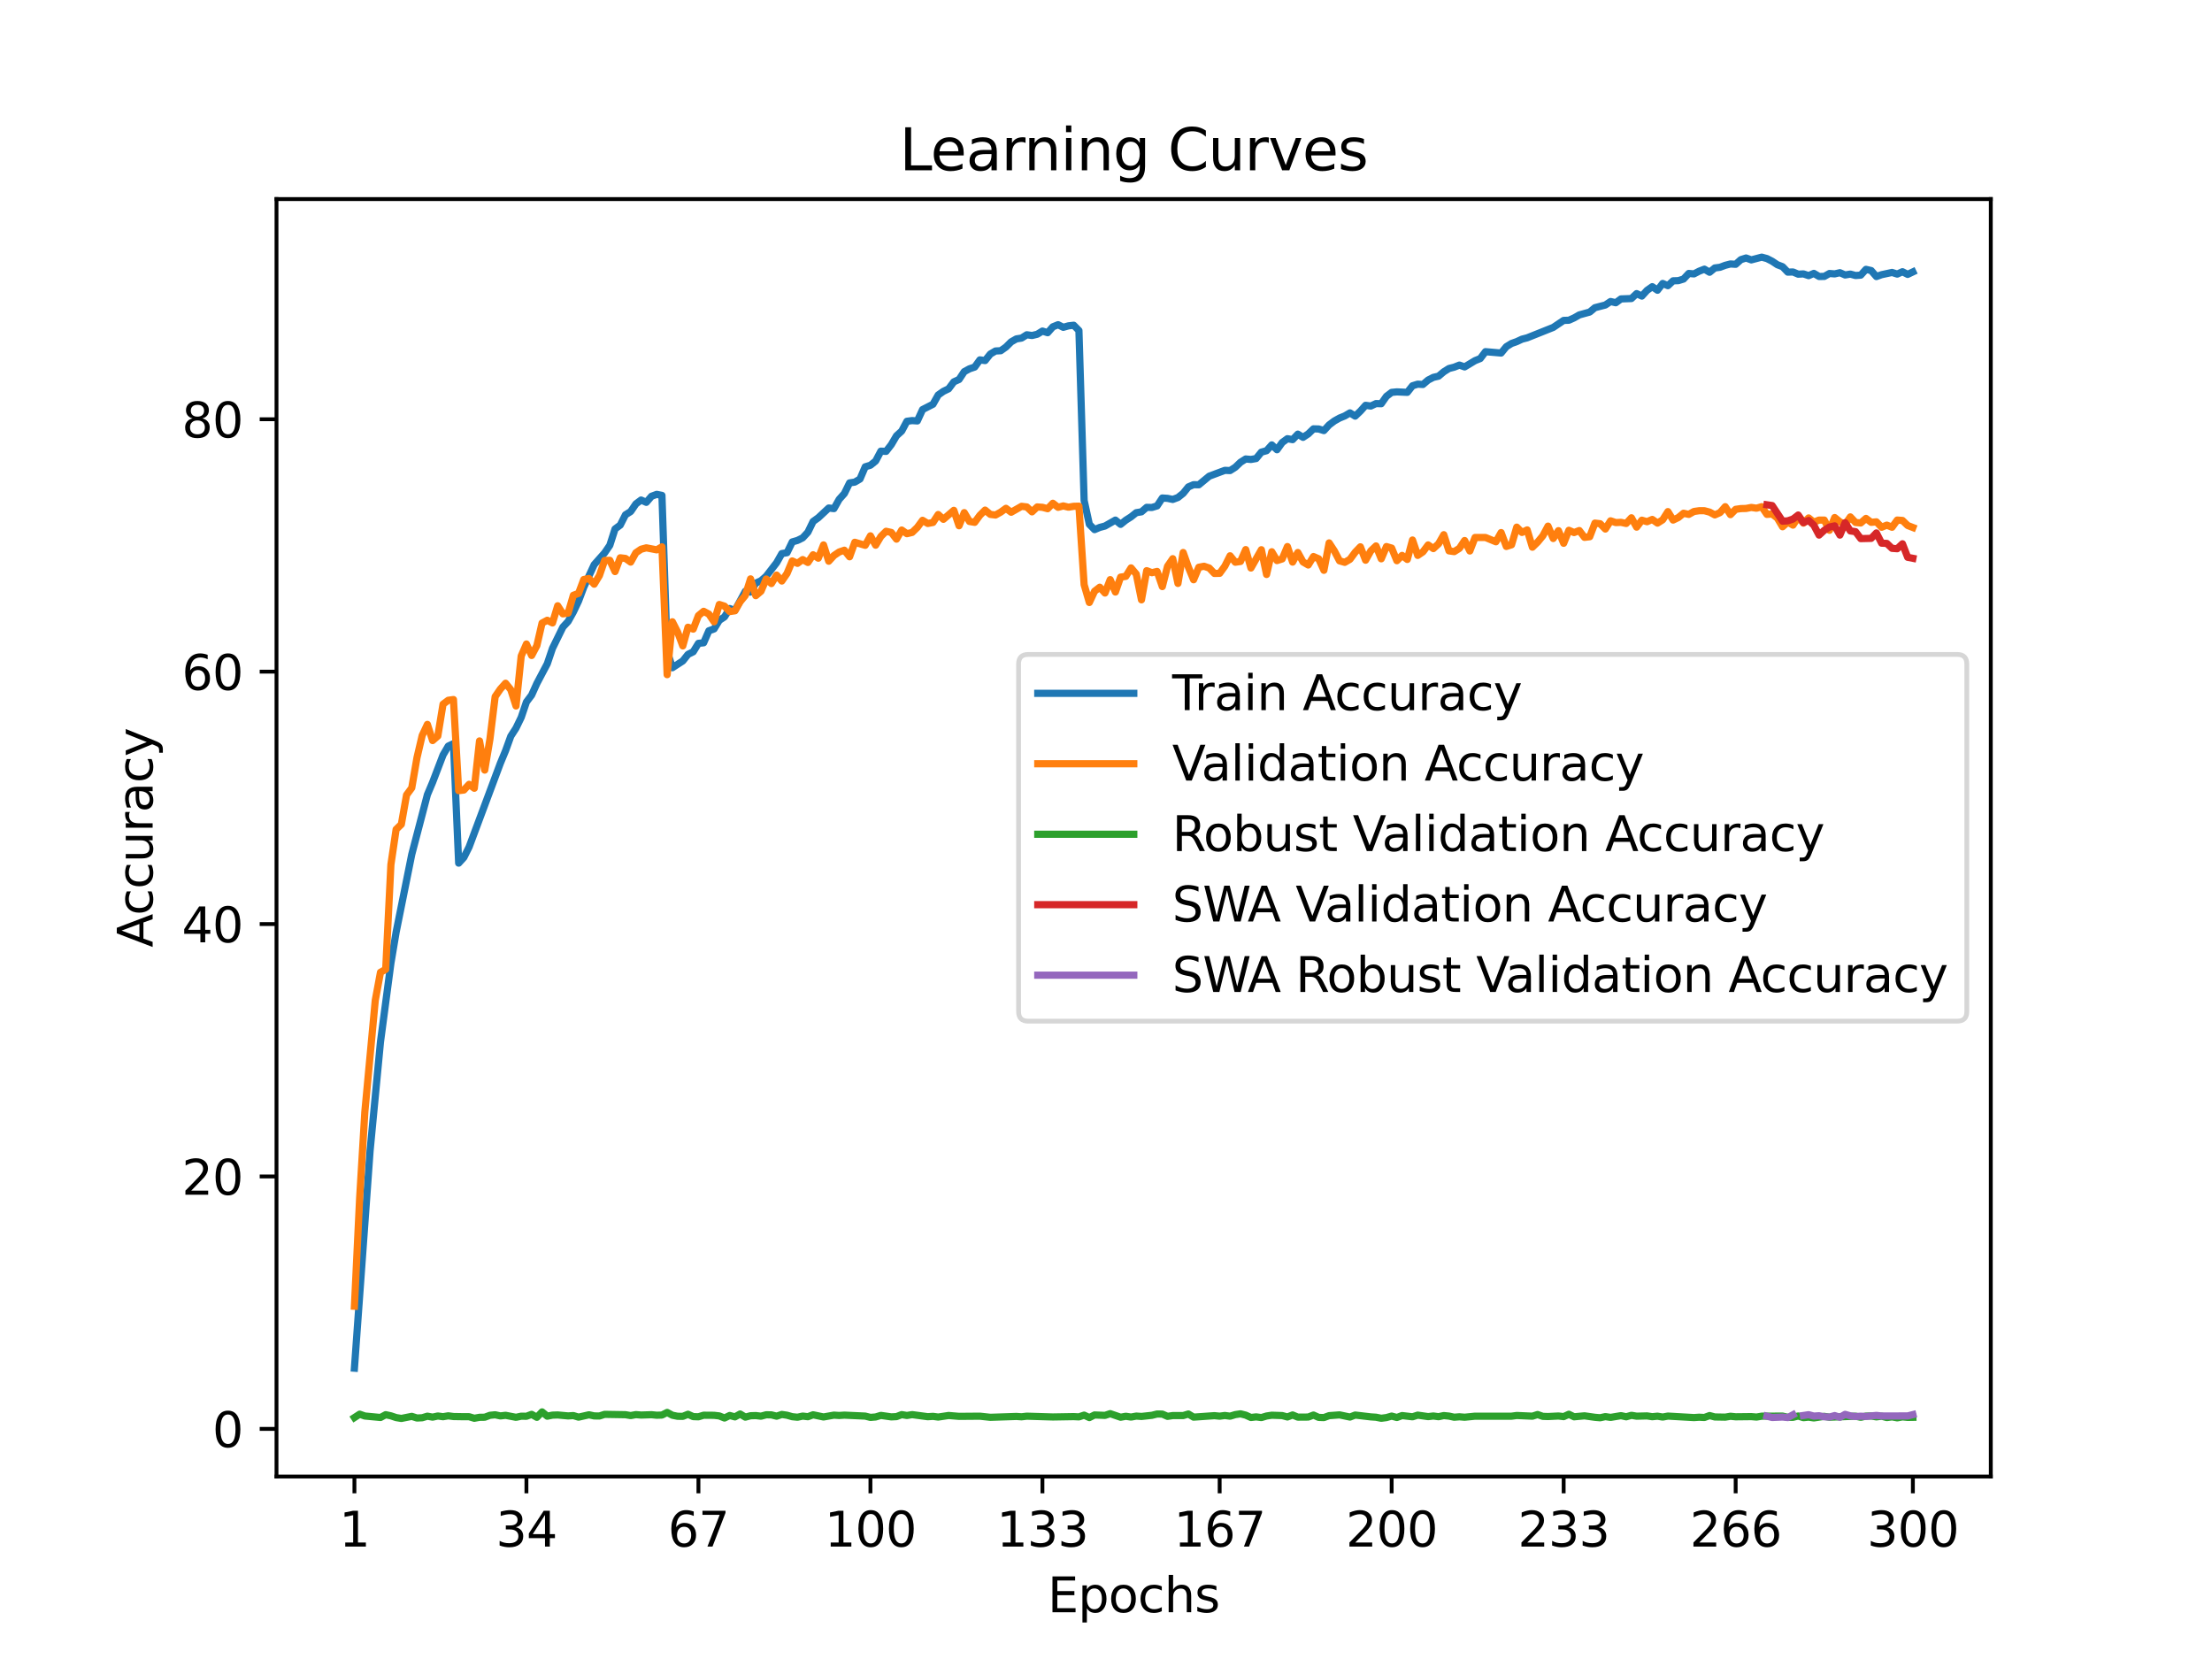 <?xml version="1.0" encoding="utf-8" standalone="no"?>
<!DOCTYPE svg PUBLIC "-//W3C//DTD SVG 1.1//EN"
  "http://www.w3.org/Graphics/SVG/1.1/DTD/svg11.dtd">
<svg xmlns:xlink="http://www.w3.org/1999/xlink" width="460.8pt" height="345.6pt" viewBox="0 0 460.8 345.6" xmlns="http://www.w3.org/2000/svg" version="1.1">
 <defs>
  <style type="text/css">*{stroke-linejoin: round; stroke-linecap: butt}</style>
 </defs>
 <g id="figure_1">
  <g id="patch_1">
   <path d="M 0 345.6 
L 460.8 345.6 
L 460.8 0 
L 0 0 
z
" style="fill: #ffffff"/>
  </g>
  <g id="axes_1">
   <g id="patch_2">
    <path d="M 57.6 307.584 
L 414.72 307.584 
L 414.72 41.472 
L 57.6 41.472 
z
" style="fill: #ffffff"/>
   </g>
   <g id="matplotlib.axis_1">
    <g id="xtick_1">
     <g id="line2d_1">
      <defs>
       <path id="mb87ea1aeec" d="M 0 0 
L 0 3.5 
" style="stroke: #000000; stroke-width: 0.8"/>
      </defs>
      <g>
       <use xlink:href="#mb87ea1aeec" x="73.833" y="307.584" style="stroke: #000000; stroke-width: 0.8"/>
      </g>
     </g>
     <g id="text_1">
      <!-- 1 -->
      <g transform="translate(70.651 322.182) scale(0.1 -0.1)">
       <defs>
        <path id="DejaVuSans-31" d="M 794 531 
L 1825 531 
L 1825 4091 
L 703 3866 
L 703 4441 
L 1819 4666 
L 2450 4666 
L 2450 531 
L 3481 531 
L 3481 0 
L 794 0 
L 794 531 
z
" transform="scale(0.016)"/>
       </defs>
       <use xlink:href="#DejaVuSans-31"/>
      </g>
     </g>
    </g>
    <g id="xtick_2">
     <g id="line2d_2">
      <g>
       <use xlink:href="#mb87ea1aeec" x="109.664" y="307.584" style="stroke: #000000; stroke-width: 0.8"/>
      </g>
     </g>
     <g id="text_2">
      <!-- 34 -->
      <g transform="translate(103.302 322.182) scale(0.1 -0.1)">
       <defs>
        <path id="DejaVuSans-33" d="M 2597 2516 
Q 3050 2419 3304 2112 
Q 3559 1806 3559 1356 
Q 3559 666 3084 287 
Q 2609 -91 1734 -91 
Q 1441 -91 1130 -33 
Q 819 25 488 141 
L 488 750 
Q 750 597 1062 519 
Q 1375 441 1716 441 
Q 2309 441 2620 675 
Q 2931 909 2931 1356 
Q 2931 1769 2642 2001 
Q 2353 2234 1838 2234 
L 1294 2234 
L 1294 2753 
L 1863 2753 
Q 2328 2753 2575 2939 
Q 2822 3125 2822 3475 
Q 2822 3834 2567 4026 
Q 2313 4219 1838 4219 
Q 1578 4219 1281 4162 
Q 984 4106 628 3988 
L 628 4550 
Q 988 4650 1302 4700 
Q 1616 4750 1894 4750 
Q 2613 4750 3031 4423 
Q 3450 4097 3450 3541 
Q 3450 3153 3228 2886 
Q 3006 2619 2597 2516 
z
" transform="scale(0.016)"/>
        <path id="DejaVuSans-34" d="M 2419 4116 
L 825 1625 
L 2419 1625 
L 2419 4116 
z
M 2253 4666 
L 3047 4666 
L 3047 1625 
L 3713 1625 
L 3713 1100 
L 3047 1100 
L 3047 0 
L 2419 0 
L 2419 1100 
L 313 1100 
L 313 1709 
L 2253 4666 
z
" transform="scale(0.016)"/>
       </defs>
       <use xlink:href="#DejaVuSans-33"/>
       <use xlink:href="#DejaVuSans-34" x="63.623"/>
      </g>
     </g>
    </g>
    <g id="xtick_3">
     <g id="line2d_3">
      <g>
       <use xlink:href="#mb87ea1aeec" x="145.496" y="307.584" style="stroke: #000000; stroke-width: 0.8"/>
      </g>
     </g>
     <g id="text_3">
      <!-- 67 -->
      <g transform="translate(139.133 322.182) scale(0.1 -0.1)">
       <defs>
        <path id="DejaVuSans-36" d="M 2113 2584 
Q 1688 2584 1439 2293 
Q 1191 2003 1191 1497 
Q 1191 994 1439 701 
Q 1688 409 2113 409 
Q 2538 409 2786 701 
Q 3034 994 3034 1497 
Q 3034 2003 2786 2293 
Q 2538 2584 2113 2584 
z
M 3366 4563 
L 3366 3988 
Q 3128 4100 2886 4159 
Q 2644 4219 2406 4219 
Q 1781 4219 1451 3797 
Q 1122 3375 1075 2522 
Q 1259 2794 1537 2939 
Q 1816 3084 2150 3084 
Q 2853 3084 3261 2657 
Q 3669 2231 3669 1497 
Q 3669 778 3244 343 
Q 2819 -91 2113 -91 
Q 1303 -91 875 529 
Q 447 1150 447 2328 
Q 447 3434 972 4092 
Q 1497 4750 2381 4750 
Q 2619 4750 2861 4703 
Q 3103 4656 3366 4563 
z
" transform="scale(0.016)"/>
        <path id="DejaVuSans-37" d="M 525 4666 
L 3525 4666 
L 3525 4397 
L 1831 0 
L 1172 0 
L 2766 4134 
L 525 4134 
L 525 4666 
z
" transform="scale(0.016)"/>
       </defs>
       <use xlink:href="#DejaVuSans-36"/>
       <use xlink:href="#DejaVuSans-37" x="63.623"/>
      </g>
     </g>
    </g>
    <g id="xtick_4">
     <g id="line2d_4">
      <g>
       <use xlink:href="#mb87ea1aeec" x="181.327" y="307.584" style="stroke: #000000; stroke-width: 0.8"/>
      </g>
     </g>
     <g id="text_4">
      <!-- 100 -->
      <g transform="translate(171.783 322.182) scale(0.1 -0.1)">
       <defs>
        <path id="DejaVuSans-30" d="M 2034 4250 
Q 1547 4250 1301 3770 
Q 1056 3291 1056 2328 
Q 1056 1369 1301 889 
Q 1547 409 2034 409 
Q 2525 409 2770 889 
Q 3016 1369 3016 2328 
Q 3016 3291 2770 3770 
Q 2525 4250 2034 4250 
z
M 2034 4750 
Q 2819 4750 3233 4129 
Q 3647 3509 3647 2328 
Q 3647 1150 3233 529 
Q 2819 -91 2034 -91 
Q 1250 -91 836 529 
Q 422 1150 422 2328 
Q 422 3509 836 4129 
Q 1250 4750 2034 4750 
z
" transform="scale(0.016)"/>
       </defs>
       <use xlink:href="#DejaVuSans-31"/>
       <use xlink:href="#DejaVuSans-30" x="63.623"/>
       <use xlink:href="#DejaVuSans-30" x="127.246"/>
      </g>
     </g>
    </g>
    <g id="xtick_5">
     <g id="line2d_5">
      <g>
       <use xlink:href="#mb87ea1aeec" x="217.158" y="307.584" style="stroke: #000000; stroke-width: 0.8"/>
      </g>
     </g>
     <g id="text_5">
      <!-- 133 -->
      <g transform="translate(207.615 322.182) scale(0.1 -0.1)">
       <use xlink:href="#DejaVuSans-31"/>
       <use xlink:href="#DejaVuSans-33" x="63.623"/>
       <use xlink:href="#DejaVuSans-33" x="127.246"/>
      </g>
     </g>
    </g>
    <g id="xtick_6">
     <g id="line2d_6">
      <g>
       <use xlink:href="#mb87ea1aeec" x="254.076" y="307.584" style="stroke: #000000; stroke-width: 0.8"/>
      </g>
     </g>
     <g id="text_6">
      <!-- 167 -->
      <g transform="translate(244.532 322.182) scale(0.1 -0.1)">
       <use xlink:href="#DejaVuSans-31"/>
       <use xlink:href="#DejaVuSans-36" x="63.623"/>
       <use xlink:href="#DejaVuSans-37" x="127.246"/>
      </g>
     </g>
    </g>
    <g id="xtick_7">
     <g id="line2d_7">
      <g>
       <use xlink:href="#mb87ea1aeec" x="289.907" y="307.584" style="stroke: #000000; stroke-width: 0.8"/>
      </g>
     </g>
     <g id="text_7">
      <!-- 200 -->
      <g transform="translate(280.363 322.182) scale(0.1 -0.1)">
       <defs>
        <path id="DejaVuSans-32" d="M 1228 531 
L 3431 531 
L 3431 0 
L 469 0 
L 469 531 
Q 828 903 1448 1529 
Q 2069 2156 2228 2338 
Q 2531 2678 2651 2914 
Q 2772 3150 2772 3378 
Q 2772 3750 2511 3984 
Q 2250 4219 1831 4219 
Q 1534 4219 1204 4116 
Q 875 4013 500 3803 
L 500 4441 
Q 881 4594 1212 4672 
Q 1544 4750 1819 4750 
Q 2544 4750 2975 4387 
Q 3406 4025 3406 3419 
Q 3406 3131 3298 2873 
Q 3191 2616 2906 2266 
Q 2828 2175 2409 1742 
Q 1991 1309 1228 531 
z
" transform="scale(0.016)"/>
       </defs>
       <use xlink:href="#DejaVuSans-32"/>
       <use xlink:href="#DejaVuSans-30" x="63.623"/>
       <use xlink:href="#DejaVuSans-30" x="127.246"/>
      </g>
     </g>
    </g>
    <g id="xtick_8">
     <g id="line2d_8">
      <g>
       <use xlink:href="#mb87ea1aeec" x="325.739" y="307.584" style="stroke: #000000; stroke-width: 0.8"/>
      </g>
     </g>
     <g id="text_8">
      <!-- 233 -->
      <g transform="translate(316.195 322.182) scale(0.1 -0.1)">
       <use xlink:href="#DejaVuSans-32"/>
       <use xlink:href="#DejaVuSans-33" x="63.623"/>
       <use xlink:href="#DejaVuSans-33" x="127.246"/>
      </g>
     </g>
    </g>
    <g id="xtick_9">
     <g id="line2d_9">
      <g>
       <use xlink:href="#mb87ea1aeec" x="361.57" y="307.584" style="stroke: #000000; stroke-width: 0.8"/>
      </g>
     </g>
     <g id="text_9">
      <!-- 266 -->
      <g transform="translate(352.026 322.182) scale(0.1 -0.1)">
       <use xlink:href="#DejaVuSans-32"/>
       <use xlink:href="#DejaVuSans-36" x="63.623"/>
       <use xlink:href="#DejaVuSans-36" x="127.246"/>
      </g>
     </g>
    </g>
    <g id="xtick_10">
     <g id="line2d_10">
      <g>
       <use xlink:href="#mb87ea1aeec" x="398.487" y="307.584" style="stroke: #000000; stroke-width: 0.8"/>
      </g>
     </g>
     <g id="text_10">
      <!-- 300 -->
      <g transform="translate(388.944 322.182) scale(0.1 -0.1)">
       <use xlink:href="#DejaVuSans-33"/>
       <use xlink:href="#DejaVuSans-30" x="63.623"/>
       <use xlink:href="#DejaVuSans-30" x="127.246"/>
      </g>
     </g>
    </g>
    <g id="text_11">
     <!-- Epochs -->
     <g transform="translate(218.244 335.861) scale(0.1 -0.1)">
      <defs>
       <path id="DejaVuSans-45" d="M 628 4666 
L 3578 4666 
L 3578 4134 
L 1259 4134 
L 1259 2753 
L 3481 2753 
L 3481 2222 
L 1259 2222 
L 1259 531 
L 3634 531 
L 3634 0 
L 628 0 
L 628 4666 
z
" transform="scale(0.016)"/>
       <path id="DejaVuSans-70" d="M 1159 525 
L 1159 -1331 
L 581 -1331 
L 581 3500 
L 1159 3500 
L 1159 2969 
Q 1341 3281 1617 3432 
Q 1894 3584 2278 3584 
Q 2916 3584 3314 3078 
Q 3713 2572 3713 1747 
Q 3713 922 3314 415 
Q 2916 -91 2278 -91 
Q 1894 -91 1617 61 
Q 1341 213 1159 525 
z
M 3116 1747 
Q 3116 2381 2855 2742 
Q 2594 3103 2138 3103 
Q 1681 3103 1420 2742 
Q 1159 2381 1159 1747 
Q 1159 1113 1420 752 
Q 1681 391 2138 391 
Q 2594 391 2855 752 
Q 3116 1113 3116 1747 
z
" transform="scale(0.016)"/>
       <path id="DejaVuSans-6f" d="M 1959 3097 
Q 1497 3097 1228 2736 
Q 959 2375 959 1747 
Q 959 1119 1226 758 
Q 1494 397 1959 397 
Q 2419 397 2687 759 
Q 2956 1122 2956 1747 
Q 2956 2369 2687 2733 
Q 2419 3097 1959 3097 
z
M 1959 3584 
Q 2709 3584 3137 3096 
Q 3566 2609 3566 1747 
Q 3566 888 3137 398 
Q 2709 -91 1959 -91 
Q 1206 -91 779 398 
Q 353 888 353 1747 
Q 353 2609 779 3096 
Q 1206 3584 1959 3584 
z
" transform="scale(0.016)"/>
       <path id="DejaVuSans-63" d="M 3122 3366 
L 3122 2828 
Q 2878 2963 2633 3030 
Q 2388 3097 2138 3097 
Q 1578 3097 1268 2742 
Q 959 2388 959 1747 
Q 959 1106 1268 751 
Q 1578 397 2138 397 
Q 2388 397 2633 464 
Q 2878 531 3122 666 
L 3122 134 
Q 2881 22 2623 -34 
Q 2366 -91 2075 -91 
Q 1284 -91 818 406 
Q 353 903 353 1747 
Q 353 2603 823 3093 
Q 1294 3584 2113 3584 
Q 2378 3584 2631 3529 
Q 2884 3475 3122 3366 
z
" transform="scale(0.016)"/>
       <path id="DejaVuSans-68" d="M 3513 2113 
L 3513 0 
L 2938 0 
L 2938 2094 
Q 2938 2591 2744 2837 
Q 2550 3084 2163 3084 
Q 1697 3084 1428 2787 
Q 1159 2491 1159 1978 
L 1159 0 
L 581 0 
L 581 4863 
L 1159 4863 
L 1159 2956 
Q 1366 3272 1645 3428 
Q 1925 3584 2291 3584 
Q 2894 3584 3203 3211 
Q 3513 2838 3513 2113 
z
" transform="scale(0.016)"/>
       <path id="DejaVuSans-73" d="M 2834 3397 
L 2834 2853 
Q 2591 2978 2328 3040 
Q 2066 3103 1784 3103 
Q 1356 3103 1142 2972 
Q 928 2841 928 2578 
Q 928 2378 1081 2264 
Q 1234 2150 1697 2047 
L 1894 2003 
Q 2506 1872 2764 1633 
Q 3022 1394 3022 966 
Q 3022 478 2636 193 
Q 2250 -91 1575 -91 
Q 1294 -91 989 -36 
Q 684 19 347 128 
L 347 722 
Q 666 556 975 473 
Q 1284 391 1588 391 
Q 1994 391 2212 530 
Q 2431 669 2431 922 
Q 2431 1156 2273 1281 
Q 2116 1406 1581 1522 
L 1381 1569 
Q 847 1681 609 1914 
Q 372 2147 372 2553 
Q 372 3047 722 3315 
Q 1072 3584 1716 3584 
Q 2034 3584 2315 3537 
Q 2597 3491 2834 3397 
z
" transform="scale(0.016)"/>
      </defs>
      <use xlink:href="#DejaVuSans-45"/>
      <use xlink:href="#DejaVuSans-70" x="63.184"/>
      <use xlink:href="#DejaVuSans-6f" x="126.66"/>
      <use xlink:href="#DejaVuSans-63" x="187.842"/>
      <use xlink:href="#DejaVuSans-68" x="242.822"/>
      <use xlink:href="#DejaVuSans-73" x="306.201"/>
     </g>
    </g>
   </g>
   <g id="matplotlib.axis_2">
    <g id="ytick_1">
     <g id="line2d_11">
      <defs>
       <path id="mbb6af8d12a" d="M 0 0 
L -3.5 0 
" style="stroke: #000000; stroke-width: 0.8"/>
      </defs>
      <g>
       <use xlink:href="#mbb6af8d12a" x="57.6" y="297.664" style="stroke: #000000; stroke-width: 0.8"/>
      </g>
     </g>
     <g id="text_12">
      <!-- 0 -->
      <g transform="translate(44.237 301.463) scale(0.1 -0.1)">
       <use xlink:href="#DejaVuSans-30"/>
      </g>
     </g>
    </g>
    <g id="ytick_2">
     <g id="line2d_12">
      <g>
       <use xlink:href="#mbb6af8d12a" x="57.6" y="245.081" style="stroke: #000000; stroke-width: 0.8"/>
      </g>
     </g>
     <g id="text_13">
      <!-- 20 -->
      <g transform="translate(37.875 248.88) scale(0.1 -0.1)">
       <use xlink:href="#DejaVuSans-32"/>
       <use xlink:href="#DejaVuSans-30" x="63.623"/>
      </g>
     </g>
    </g>
    <g id="ytick_3">
     <g id="line2d_13">
      <g>
       <use xlink:href="#mbb6af8d12a" x="57.6" y="192.498" style="stroke: #000000; stroke-width: 0.8"/>
      </g>
     </g>
     <g id="text_14">
      <!-- 40 -->
      <g transform="translate(37.875 196.297) scale(0.1 -0.1)">
       <use xlink:href="#DejaVuSans-34"/>
       <use xlink:href="#DejaVuSans-30" x="63.623"/>
      </g>
     </g>
    </g>
    <g id="ytick_4">
     <g id="line2d_14">
      <g>
       <use xlink:href="#mbb6af8d12a" x="57.6" y="139.915" style="stroke: #000000; stroke-width: 0.8"/>
      </g>
     </g>
     <g id="text_15">
      <!-- 60 -->
      <g transform="translate(37.875 143.715) scale(0.1 -0.1)">
       <use xlink:href="#DejaVuSans-36"/>
       <use xlink:href="#DejaVuSans-30" x="63.623"/>
      </g>
     </g>
    </g>
    <g id="ytick_5">
     <g id="line2d_15">
      <g>
       <use xlink:href="#mbb6af8d12a" x="57.6" y="87.333" style="stroke: #000000; stroke-width: 0.8"/>
      </g>
     </g>
     <g id="text_16">
      <!-- 80 -->
      <g transform="translate(37.875 91.132) scale(0.1 -0.1)">
       <defs>
        <path id="DejaVuSans-38" d="M 2034 2216 
Q 1584 2216 1326 1975 
Q 1069 1734 1069 1313 
Q 1069 891 1326 650 
Q 1584 409 2034 409 
Q 2484 409 2743 651 
Q 3003 894 3003 1313 
Q 3003 1734 2745 1975 
Q 2488 2216 2034 2216 
z
M 1403 2484 
Q 997 2584 770 2862 
Q 544 3141 544 3541 
Q 544 4100 942 4425 
Q 1341 4750 2034 4750 
Q 2731 4750 3128 4425 
Q 3525 4100 3525 3541 
Q 3525 3141 3298 2862 
Q 3072 2584 2669 2484 
Q 3125 2378 3379 2068 
Q 3634 1759 3634 1313 
Q 3634 634 3220 271 
Q 2806 -91 2034 -91 
Q 1263 -91 848 271 
Q 434 634 434 1313 
Q 434 1759 690 2068 
Q 947 2378 1403 2484 
z
M 1172 3481 
Q 1172 3119 1398 2916 
Q 1625 2713 2034 2713 
Q 2441 2713 2670 2916 
Q 2900 3119 2900 3481 
Q 2900 3844 2670 4047 
Q 2441 4250 2034 4250 
Q 1625 4250 1398 4047 
Q 1172 3844 1172 3481 
z
" transform="scale(0.016)"/>
       </defs>
       <use xlink:href="#DejaVuSans-38"/>
       <use xlink:href="#DejaVuSans-30" x="63.623"/>
      </g>
     </g>
    </g>
    <g id="text_17">
     <!-- Accuracy -->
     <g transform="translate(31.795 197.356) rotate(-90) scale(0.1 -0.1)">
      <defs>
       <path id="DejaVuSans-41" d="M 2188 4044 
L 1331 1722 
L 3047 1722 
L 2188 4044 
z
M 1831 4666 
L 2547 4666 
L 4325 0 
L 3669 0 
L 3244 1197 
L 1141 1197 
L 716 0 
L 50 0 
L 1831 4666 
z
" transform="scale(0.016)"/>
       <path id="DejaVuSans-75" d="M 544 1381 
L 544 3500 
L 1119 3500 
L 1119 1403 
Q 1119 906 1312 657 
Q 1506 409 1894 409 
Q 2359 409 2629 706 
Q 2900 1003 2900 1516 
L 2900 3500 
L 3475 3500 
L 3475 0 
L 2900 0 
L 2900 538 
Q 2691 219 2414 64 
Q 2138 -91 1772 -91 
Q 1169 -91 856 284 
Q 544 659 544 1381 
z
M 1991 3584 
L 1991 3584 
z
" transform="scale(0.016)"/>
       <path id="DejaVuSans-72" d="M 2631 2963 
Q 2534 3019 2420 3045 
Q 2306 3072 2169 3072 
Q 1681 3072 1420 2755 
Q 1159 2438 1159 1844 
L 1159 0 
L 581 0 
L 581 3500 
L 1159 3500 
L 1159 2956 
Q 1341 3275 1631 3429 
Q 1922 3584 2338 3584 
Q 2397 3584 2469 3576 
Q 2541 3569 2628 3553 
L 2631 2963 
z
" transform="scale(0.016)"/>
       <path id="DejaVuSans-61" d="M 2194 1759 
Q 1497 1759 1228 1600 
Q 959 1441 959 1056 
Q 959 750 1161 570 
Q 1363 391 1709 391 
Q 2188 391 2477 730 
Q 2766 1069 2766 1631 
L 2766 1759 
L 2194 1759 
z
M 3341 1997 
L 3341 0 
L 2766 0 
L 2766 531 
Q 2569 213 2275 61 
Q 1981 -91 1556 -91 
Q 1019 -91 701 211 
Q 384 513 384 1019 
Q 384 1609 779 1909 
Q 1175 2209 1959 2209 
L 2766 2209 
L 2766 2266 
Q 2766 2663 2505 2880 
Q 2244 3097 1772 3097 
Q 1472 3097 1187 3025 
Q 903 2953 641 2809 
L 641 3341 
Q 956 3463 1253 3523 
Q 1550 3584 1831 3584 
Q 2591 3584 2966 3190 
Q 3341 2797 3341 1997 
z
" transform="scale(0.016)"/>
       <path id="DejaVuSans-79" d="M 2059 -325 
Q 1816 -950 1584 -1140 
Q 1353 -1331 966 -1331 
L 506 -1331 
L 506 -850 
L 844 -850 
Q 1081 -850 1212 -737 
Q 1344 -625 1503 -206 
L 1606 56 
L 191 3500 
L 800 3500 
L 1894 763 
L 2988 3500 
L 3597 3500 
L 2059 -325 
z
" transform="scale(0.016)"/>
      </defs>
      <use xlink:href="#DejaVuSans-41"/>
      <use xlink:href="#DejaVuSans-63" x="66.658"/>
      <use xlink:href="#DejaVuSans-63" x="121.639"/>
      <use xlink:href="#DejaVuSans-75" x="176.619"/>
      <use xlink:href="#DejaVuSans-72" x="239.998"/>
      <use xlink:href="#DejaVuSans-61" x="281.111"/>
      <use xlink:href="#DejaVuSans-63" x="342.391"/>
      <use xlink:href="#DejaVuSans-79" x="397.371"/>
     </g>
    </g>
   </g>
   <g id="line2d_16">
    <path d="M 73.833 285.018 
L 77.09 239.77 
L 79.262 217.041 
L 81.433 200.642 
L 82.519 194.188 
L 85.777 177.985 
L 89.034 165.543 
L 90.12 162.966 
L 92.291 157.288 
L 93.377 155.427 
L 94.463 154.915 
L 95.549 179.806 
L 96.635 178.616 
L 97.72 176.447 
L 104.235 158.996 
L 105.321 156.38 
L 106.407 153.37 
L 107.493 151.681 
L 108.578 149.446 
L 109.664 146.239 
L 110.75 144.793 
L 111.836 142.38 
L 114.007 138.272 
L 115.093 135.058 
L 117.265 130.628 
L 118.351 129.458 
L 119.436 127.506 
L 120.522 125.219 
L 121.608 122.333 
L 123.78 117.62 
L 125.951 115.182 
L 127.037 113.591 
L 128.123 110.193 
L 129.209 109.385 
L 130.294 107.242 
L 131.38 106.565 
L 132.466 104.974 
L 133.552 104.166 
L 134.638 104.646 
L 135.723 103.384 
L 136.809 102.983 
L 137.895 103.2 
L 138.981 135.637 
L 140.067 139.1 
L 142.238 137.687 
L 143.324 136.32 
L 144.41 135.781 
L 145.496 134.02 
L 146.581 133.908 
L 147.667 131.404 
L 148.753 131.016 
L 149.839 129.228 
L 150.925 128.512 
L 152.01 126.77 
L 153.096 127.171 
L 155.268 123.174 
L 156.354 123.339 
L 157.439 121.479 
L 158.525 120.986 
L 159.611 120.039 
L 161.783 117.226 
L 162.868 115.32 
L 163.954 115.136 
L 165.04 112.895 
L 166.126 112.579 
L 167.212 112.047 
L 168.297 110.87 
L 169.383 108.635 
L 170.469 107.853 
L 172.641 105.829 
L 173.726 105.954 
L 174.812 104.028 
L 175.898 102.812 
L 176.984 100.597 
L 178.07 100.432 
L 179.155 99.788 
L 180.241 97.245 
L 181.327 96.916 
L 182.413 96.042 
L 183.499 93.984 
L 184.584 94.03 
L 185.67 92.63 
L 186.756 90.783 
L 187.842 89.798 
L 188.928 87.76 
L 190.013 87.615 
L 191.099 87.688 
L 192.185 85.321 
L 194.357 84.211 
L 195.442 82.285 
L 196.528 81.522 
L 197.614 80.996 
L 198.7 79.544 
L 199.786 79.051 
L 200.871 77.421 
L 201.957 76.829 
L 203.043 76.468 
L 204.129 74.969 
L 205.215 75.114 
L 206.3 73.753 
L 207.386 73.116 
L 208.472 73.063 
L 209.558 72.294 
L 210.644 71.216 
L 211.729 70.598 
L 212.815 70.427 
L 213.901 69.737 
L 214.987 69.895 
L 216.073 69.632 
L 217.158 68.968 
L 218.244 69.31 
L 219.33 68.081 
L 220.416 67.64 
L 221.502 68.186 
L 222.587 67.877 
L 223.673 67.752 
L 224.759 68.856 
L 225.845 104.258 
L 226.931 109.227 
L 228.016 110.331 
L 229.102 109.871 
L 230.188 109.582 
L 232.36 108.346 
L 233.445 109.233 
L 234.531 108.359 
L 235.617 107.669 
L 236.703 106.801 
L 237.789 106.624 
L 238.875 105.691 
L 239.96 105.717 
L 241.046 105.388 
L 242.132 103.745 
L 243.218 103.817 
L 244.304 104.041 
L 245.389 103.64 
L 246.475 102.772 
L 247.561 101.431 
L 248.647 100.965 
L 249.733 100.991 
L 251.904 99.197 
L 255.162 97.981 
L 256.247 98.027 
L 257.333 97.337 
L 258.419 96.298 
L 259.505 95.615 
L 260.591 95.713 
L 261.676 95.522 
L 262.762 94.188 
L 263.848 93.892 
L 264.934 92.683 
L 266.02 93.689 
L 267.105 92.183 
L 268.191 91.388 
L 269.277 91.585 
L 270.363 90.442 
L 271.449 91.106 
L 272.534 90.389 
L 273.62 89.337 
L 274.706 89.364 
L 275.792 89.699 
L 276.878 88.516 
L 277.963 87.701 
L 279.049 87.09 
L 280.135 86.649 
L 281.221 86.012 
L 282.307 86.682 
L 283.392 85.65 
L 284.478 84.434 
L 285.564 84.585 
L 286.65 84.073 
L 287.736 84.105 
L 288.821 82.561 
L 289.907 81.739 
L 290.993 81.634 
L 293.165 81.733 
L 294.25 80.365 
L 295.336 80.03 
L 296.422 80.096 
L 297.508 79.169 
L 298.594 78.611 
L 299.679 78.361 
L 300.765 77.447 
L 301.851 76.764 
L 302.937 76.488 
L 304.023 76.054 
L 305.108 76.435 
L 307.28 75.127 
L 308.366 74.693 
L 309.452 73.26 
L 312.709 73.543 
L 313.795 72.222 
L 314.881 71.551 
L 315.966 71.164 
L 317.052 70.657 
L 318.138 70.375 
L 323.567 68.206 
L 325.739 66.747 
L 326.824 66.714 
L 327.91 66.227 
L 328.996 65.603 
L 331.168 65.005 
L 332.253 64.098 
L 334.425 63.539 
L 335.511 62.809 
L 336.597 63.066 
L 337.682 62.27 
L 339.854 62.192 
L 340.94 61.166 
L 342.026 61.679 
L 343.111 60.483 
L 344.197 59.72 
L 345.283 60.463 
L 346.369 59.05 
L 347.455 59.51 
L 348.54 58.498 
L 349.626 58.465 
L 350.712 58.13 
L 351.798 56.966 
L 352.884 57.058 
L 353.969 56.493 
L 355.055 56.072 
L 356.141 56.716 
L 357.227 55.822 
L 358.313 55.678 
L 359.398 55.27 
L 360.484 54.988 
L 361.57 55.06 
L 362.656 54.087 
L 363.742 53.745 
L 364.827 54.14 
L 366.999 53.568 
L 368.085 53.864 
L 369.171 54.422 
L 370.256 55.145 
L 371.342 55.56 
L 372.428 56.69 
L 373.514 56.657 
L 374.6 57.117 
L 375.685 57.058 
L 376.771 57.42 
L 377.857 56.953 
L 378.943 57.591 
L 380.029 57.584 
L 381.114 56.973 
L 382.2 57.058 
L 383.286 56.808 
L 384.372 57.282 
L 385.458 57.098 
L 386.543 57.393 
L 387.629 57.315 
L 388.715 56.112 
L 389.801 56.361 
L 390.887 57.61 
L 391.972 57.223 
L 394.144 56.756 
L 395.23 57.098 
L 396.316 56.605 
L 397.401 57.163 
L 398.487 56.644 
L 398.487 56.644 
" clip-path="url(#pccd709cff5)" style="fill: none; stroke: #1f77b4; stroke-width: 1.5; stroke-linecap: square"/>
   </g>
   <g id="line2d_17">
    <path d="M 73.833 272.109 
L 74.919 249.656 
L 76.004 231.62 
L 78.176 208.378 
L 79.262 202.542 
L 80.348 201.937 
L 81.433 180.115 
L 82.519 172.78 
L 83.605 171.728 
L 84.691 165.602 
L 85.777 164.13 
L 86.862 157.846 
L 87.948 153.219 
L 89.034 150.905 
L 90.12 154.271 
L 91.206 153.324 
L 92.291 146.699 
L 93.377 145.884 
L 94.463 145.726 
L 95.549 164.708 
L 96.635 164.577 
L 97.72 163.394 
L 98.806 164.209 
L 99.892 154.349 
L 100.978 160.423 
L 102.064 153.955 
L 103.149 145.121 
L 104.235 143.544 
L 105.321 142.334 
L 106.407 143.675 
L 107.493 147.067 
L 108.578 136.655 
L 109.664 134.158 
L 110.75 136.55 
L 111.836 134.499 
L 112.922 129.793 
L 114.007 129.215 
L 115.093 129.767 
L 116.179 126.191 
L 117.265 127.874 
L 118.351 127.716 
L 119.436 124.009 
L 120.522 123.615 
L 121.608 120.723 
L 122.694 120.512 
L 123.78 121.696 
L 124.865 119.908 
L 125.951 116.753 
L 127.037 116.726 
L 128.123 119.066 
L 129.209 116.201 
L 130.294 116.332 
L 131.38 117.095 
L 132.466 115.149 
L 133.552 114.413 
L 134.638 114.124 
L 136.809 114.544 
L 137.895 113.913 
L 138.981 140.546 
L 140.067 129.53 
L 141.152 131.66 
L 142.238 134.552 
L 143.324 130.661 
L 144.41 131.055 
L 145.496 128.242 
L 146.581 127.348 
L 147.667 127.927 
L 148.753 129.53 
L 149.839 125.928 
L 150.925 126.27 
L 152.01 127.401 
L 153.096 127.243 
L 154.182 125.35 
L 155.268 124.035 
L 156.354 120.591 
L 157.439 124.088 
L 158.525 123.168 
L 159.611 120.618 
L 160.697 121.564 
L 161.783 119.803 
L 162.868 121.038 
L 163.954 119.461 
L 165.04 116.858 
L 166.126 117.357 
L 167.212 116.569 
L 168.297 117.173 
L 169.383 115.57 
L 170.469 116.28 
L 171.555 113.519 
L 172.641 116.911 
L 173.726 115.727 
L 174.812 114.991 
L 175.898 114.623 
L 176.984 115.99 
L 178.07 112.967 
L 180.241 113.598 
L 181.327 111.626 
L 182.413 113.572 
L 183.499 111.757 
L 184.584 110.679 
L 185.67 110.916 
L 186.756 112.31 
L 187.842 110.417 
L 188.928 111.179 
L 190.013 110.916 
L 191.099 109.864 
L 192.185 108.392 
L 193.271 109.049 
L 194.357 108.839 
L 195.442 107.183 
L 196.528 108.182 
L 198.7 106.315 
L 199.786 109.523 
L 200.871 106.788 
L 201.957 108.629 
L 203.043 108.813 
L 204.129 107.34 
L 205.215 106.263 
L 206.3 107.156 
L 207.386 107.288 
L 208.472 106.683 
L 209.558 105.894 
L 210.644 106.709 
L 212.815 105.474 
L 213.901 105.605 
L 214.987 106.631 
L 216.073 105.605 
L 217.158 105.684 
L 218.244 105.973 
L 219.33 104.843 
L 220.416 105.684 
L 221.502 105.395 
L 222.587 105.658 
L 223.673 105.474 
L 224.759 105.447 
L 225.845 121.801 
L 226.931 125.508 
L 228.016 123.168 
L 229.102 122.327 
L 230.188 123.536 
L 231.274 120.749 
L 232.36 123.326 
L 233.445 120.223 
L 234.531 120.065 
L 235.617 118.304 
L 236.703 119.592 
L 237.789 124.956 
L 238.875 118.882 
L 239.96 119.303 
L 241.046 119.04 
L 242.132 122.195 
L 243.218 117.962 
L 244.304 116.385 
L 245.389 121.538 
L 246.475 115.096 
L 247.561 118.146 
L 248.647 120.775 
L 249.733 118.173 
L 250.818 117.962 
L 251.904 118.33 
L 252.99 119.461 
L 254.076 119.435 
L 255.162 117.936 
L 256.247 115.78 
L 257.333 117.121 
L 258.419 116.963 
L 259.505 114.492 
L 260.591 118.33 
L 262.762 114.518 
L 263.848 119.671 
L 264.934 114.939 
L 266.02 116.779 
L 267.105 116.437 
L 268.191 113.861 
L 269.277 117.095 
L 270.363 115.096 
L 271.449 117.068 
L 272.534 117.699 
L 273.62 115.938 
L 274.706 116.411 
L 275.792 118.804 
L 276.878 113.098 
L 277.963 114.755 
L 279.049 116.832 
L 280.135 117.147 
L 281.221 116.516 
L 282.307 115.044 
L 283.392 113.913 
L 284.478 116.7 
L 285.564 114.755 
L 286.65 113.729 
L 287.736 116.411 
L 288.821 113.861 
L 289.907 114.176 
L 290.993 116.805 
L 292.079 115.701 
L 293.165 116.542 
L 294.25 112.494 
L 295.336 115.701 
L 296.422 114.965 
L 297.508 113.519 
L 298.594 114.281 
L 299.679 113.282 
L 300.765 111.389 
L 301.851 114.755 
L 302.937 114.912 
L 304.023 114.229 
L 305.108 112.599 
L 306.194 114.781 
L 307.28 111.968 
L 309.452 111.968 
L 311.623 112.862 
L 312.709 110.942 
L 313.795 113.834 
L 314.881 113.493 
L 315.966 109.812 
L 317.052 110.916 
L 318.138 110.39 
L 319.224 113.992 
L 320.31 112.941 
L 321.395 111.626 
L 322.481 109.602 
L 323.567 112.178 
L 324.653 110.548 
L 325.739 113.177 
L 326.824 110.469 
L 327.91 110.942 
L 328.996 110.522 
L 330.082 111.941 
L 331.168 111.81 
L 332.253 108.971 
L 333.339 109.102 
L 334.425 110.206 
L 335.511 108.497 
L 336.597 108.865 
L 337.682 108.813 
L 338.768 109.049 
L 339.854 107.866 
L 340.94 109.812 
L 342.026 108.366 
L 343.111 108.681 
L 344.197 108.208 
L 345.283 108.971 
L 346.369 108.287 
L 347.455 106.578 
L 348.54 108.34 
L 349.626 107.814 
L 350.712 106.92 
L 351.798 107.156 
L 352.884 106.552 
L 353.969 106.394 
L 355.055 106.394 
L 356.141 106.683 
L 357.227 107.262 
L 358.313 106.788 
L 359.398 105.553 
L 360.484 107.209 
L 361.57 106.105 
L 362.656 105.947 
L 363.742 105.921 
L 364.827 105.71 
L 365.913 105.868 
L 366.999 105.553 
L 368.085 107.156 
L 369.171 107.078 
L 370.256 107.919 
L 371.342 109.733 
L 372.428 108.76 
L 373.514 109.391 
L 374.6 107.735 
L 375.685 108.971 
L 376.771 107.893 
L 377.857 108.786 
L 378.943 108.34 
L 380.029 108.34 
L 381.114 110.469 
L 382.2 107.814 
L 383.286 108.708 
L 384.372 109.26 
L 385.458 107.682 
L 386.543 108.839 
L 387.629 108.944 
L 388.715 107.998 
L 389.801 108.813 
L 390.887 108.708 
L 391.972 109.838 
L 393.058 109.391 
L 394.144 109.838 
L 395.23 108.34 
L 396.316 108.418 
L 397.401 109.47 
L 398.487 109.891 
L 398.487 109.891 
" clip-path="url(#pccd709cff5)" style="fill: none; stroke: #ff7f0e; stroke-width: 1.5; stroke-linecap: square"/>
   </g>
   <g id="line2d_18">
    <path d="M 73.833 295.307 
L 74.919 294.6 
L 76.004 294.98 
L 79.262 295.289 
L 80.348 294.708 
L 81.433 294.944 
L 82.519 295.307 
L 83.605 295.488 
L 85.777 295.053 
L 86.862 295.397 
L 87.948 295.343 
L 89.034 295.017 
L 90.12 295.216 
L 91.206 294.98 
L 92.291 295.125 
L 93.377 294.944 
L 94.463 295.089 
L 96.635 295.125 
L 97.72 295.125 
L 98.806 295.452 
L 99.892 295.252 
L 100.978 295.234 
L 102.064 294.835 
L 103.149 294.726 
L 104.235 294.962 
L 105.321 294.835 
L 107.493 295.252 
L 108.578 295.017 
L 109.664 295.035 
L 110.75 294.636 
L 111.836 295.252 
L 112.922 294.128 
L 114.007 295.017 
L 115.093 294.799 
L 116.179 294.763 
L 118.351 294.962 
L 119.436 294.89 
L 120.522 295.216 
L 122.694 294.726 
L 123.78 294.962 
L 124.865 294.98 
L 125.951 294.636 
L 130.294 294.708 
L 131.38 294.89 
L 132.466 294.69 
L 133.552 294.781 
L 135.723 294.708 
L 136.809 294.817 
L 137.895 294.781 
L 138.981 294.237 
L 140.067 294.817 
L 141.152 295.035 
L 142.238 295.053 
L 143.324 294.618 
L 144.41 295.107 
L 145.496 295.143 
L 146.581 294.817 
L 148.753 294.835 
L 149.839 294.962 
L 150.925 295.397 
L 152.01 294.872 
L 153.096 295.162 
L 154.182 294.563 
L 155.268 295.216 
L 156.354 294.926 
L 157.439 294.89 
L 158.525 295.017 
L 159.611 294.726 
L 160.697 294.745 
L 161.783 295.017 
L 162.868 294.654 
L 163.954 294.817 
L 165.04 295.125 
L 166.126 295.234 
L 167.212 294.998 
L 168.297 295.125 
L 169.383 294.726 
L 171.555 295.18 
L 173.726 294.799 
L 174.812 294.872 
L 175.898 294.799 
L 180.241 294.998 
L 181.327 295.27 
L 182.413 295.18 
L 183.499 294.853 
L 185.67 295.162 
L 186.756 295.107 
L 187.842 294.69 
L 188.928 294.872 
L 190.013 294.69 
L 193.271 295.125 
L 194.357 295.053 
L 195.442 295.198 
L 197.614 294.872 
L 199.786 295.053 
L 204.129 295.017 
L 206.3 295.252 
L 211.729 295.071 
L 212.815 295.143 
L 213.901 295.017 
L 219.33 295.18 
L 223.673 295.107 
L 224.759 295.162 
L 225.845 294.799 
L 226.931 295.307 
L 228.016 294.763 
L 230.188 294.853 
L 231.274 294.491 
L 233.445 295.234 
L 234.531 295.035 
L 235.617 295.198 
L 236.703 294.998 
L 237.789 295.071 
L 239.96 294.835 
L 241.046 294.563 
L 242.132 294.581 
L 243.218 295.053 
L 244.304 294.89 
L 246.475 294.89 
L 247.561 294.563 
L 248.647 295.216 
L 252.99 294.908 
L 254.076 295.017 
L 255.162 294.872 
L 256.247 295.017 
L 257.333 294.69 
L 258.419 294.527 
L 259.505 294.799 
L 260.591 295.289 
L 261.676 295.162 
L 262.762 295.307 
L 263.848 294.98 
L 264.934 294.817 
L 267.105 294.89 
L 268.191 295.18 
L 269.277 294.763 
L 270.363 295.216 
L 272.534 295.198 
L 273.62 294.781 
L 274.706 295.27 
L 275.792 295.307 
L 276.878 294.908 
L 279.049 294.745 
L 281.221 295.198 
L 282.307 294.781 
L 285.564 295.162 
L 286.65 295.234 
L 287.736 295.452 
L 288.821 295.307 
L 289.907 294.998 
L 290.993 295.289 
L 292.079 294.89 
L 294.25 295.143 
L 295.336 294.799 
L 297.508 295.107 
L 298.594 294.98 
L 299.679 295.125 
L 300.765 294.89 
L 301.851 294.998 
L 302.937 295.234 
L 304.023 295.143 
L 305.108 295.234 
L 307.28 295.017 
L 314.881 295.017 
L 315.966 294.872 
L 319.224 295.017 
L 320.31 294.672 
L 321.395 295.053 
L 322.481 295.089 
L 324.653 294.98 
L 325.739 295.107 
L 326.824 294.618 
L 327.91 295.143 
L 330.082 294.944 
L 332.253 295.252 
L 333.339 295.343 
L 334.425 295.107 
L 335.511 295.27 
L 337.682 294.908 
L 338.768 295.143 
L 339.854 294.835 
L 340.94 295.017 
L 343.111 294.962 
L 344.197 295.125 
L 345.283 295.017 
L 346.369 295.198 
L 347.455 294.998 
L 352.884 295.307 
L 353.969 295.234 
L 355.055 295.289 
L 356.141 294.89 
L 357.227 295.18 
L 359.398 295.216 
L 360.484 295.035 
L 361.57 295.143 
L 364.827 295.107 
L 365.913 295.198 
L 366.999 295.017 
L 371.342 294.998 
L 372.428 295.252 
L 373.514 295.252 
L 374.6 294.98 
L 375.685 295.325 
L 376.771 295.216 
L 377.857 295.379 
L 380.029 295.053 
L 381.114 295.234 
L 386.543 295.017 
L 387.629 295.252 
L 388.715 294.998 
L 389.801 294.98 
L 390.887 295.162 
L 391.972 295.017 
L 393.058 295.307 
L 394.144 295.162 
L 395.23 295.361 
L 396.316 295.162 
L 397.401 295.27 
L 398.487 295.252 
L 398.487 295.252 
" clip-path="url(#pccd709cff5)" style="fill: none; stroke: #2ca02c; stroke-width: 1.5; stroke-linecap: square"/>
   </g>
   <g id="line2d_19">
    <path d="M 368.085 105.158 
L 369.171 105.316 
L 371.342 108.576 
L 372.428 108.497 
L 373.514 108.129 
L 374.6 107.288 
L 375.685 108.865 
L 376.771 108.418 
L 377.857 109.417 
L 378.943 111.468 
L 380.029 110.469 
L 381.114 109.786 
L 382.2 109.549 
L 383.286 111.468 
L 384.372 108.892 
L 385.458 110.601 
L 386.543 110.758 
L 387.629 112.204 
L 389.801 112.152 
L 390.887 111.021 
L 391.972 113.151 
L 393.058 113.203 
L 394.144 114.229 
L 395.23 114.308 
L 396.316 113.282 
L 397.401 116.095 
L 398.487 116.306 
L 398.487 116.306 
" clip-path="url(#pccd709cff5)" style="fill: none; stroke: #d62728; stroke-width: 1.5; stroke-linecap: square"/>
   </g>
   <g id="line2d_20">
    <path d="M 368.085 295.017 
L 369.171 295.289 
L 371.342 295.198 
L 372.428 295.307 
L 373.514 294.726 
M 375.685 294.872 
L 376.771 294.708 
L 377.857 294.998 
L 378.943 294.926 
L 380.029 295.143 
L 381.114 295.198 
L 382.2 294.89 
L 383.286 295.252 
L 384.372 294.636 
L 385.458 294.944 
L 386.543 295.089 
L 387.629 295.017 
L 388.715 295.071 
L 390.887 294.853 
L 391.972 294.98 
L 397.401 294.962 
L 398.487 294.69 
L 398.487 294.69 
" clip-path="url(#pccd709cff5)" style="fill: none; stroke: #9467bd; stroke-width: 1.5; stroke-linecap: square"/>
   </g>
   <g id="patch_3">
    <path d="M 57.6 307.584 
L 57.6 41.472 
" style="fill: none; stroke: #000000; stroke-width: 0.8; stroke-linejoin: miter; stroke-linecap: square"/>
   </g>
   <g id="patch_4">
    <path d="M 414.72 307.584 
L 414.72 41.472 
" style="fill: none; stroke: #000000; stroke-width: 0.8; stroke-linejoin: miter; stroke-linecap: square"/>
   </g>
   <g id="patch_5">
    <path d="M 57.6 307.584 
L 414.72 307.584 
" style="fill: none; stroke: #000000; stroke-width: 0.8; stroke-linejoin: miter; stroke-linecap: square"/>
   </g>
   <g id="patch_6">
    <path d="M 57.6 41.472 
L 414.72 41.472 
" style="fill: none; stroke: #000000; stroke-width: 0.8; stroke-linejoin: miter; stroke-linecap: square"/>
   </g>
   <g id="text_18">
    <!-- Learning Curves -->
    <g transform="translate(187.376 35.472) scale(0.12 -0.12)">
     <defs>
      <path id="DejaVuSans-4c" d="M 628 4666 
L 1259 4666 
L 1259 531 
L 3531 531 
L 3531 0 
L 628 0 
L 628 4666 
z
" transform="scale(0.016)"/>
      <path id="DejaVuSans-65" d="M 3597 1894 
L 3597 1613 
L 953 1613 
Q 991 1019 1311 708 
Q 1631 397 2203 397 
Q 2534 397 2845 478 
Q 3156 559 3463 722 
L 3463 178 
Q 3153 47 2828 -22 
Q 2503 -91 2169 -91 
Q 1331 -91 842 396 
Q 353 884 353 1716 
Q 353 2575 817 3079 
Q 1281 3584 2069 3584 
Q 2775 3584 3186 3129 
Q 3597 2675 3597 1894 
z
M 3022 2063 
Q 3016 2534 2758 2815 
Q 2500 3097 2075 3097 
Q 1594 3097 1305 2825 
Q 1016 2553 972 2059 
L 3022 2063 
z
" transform="scale(0.016)"/>
      <path id="DejaVuSans-6e" d="M 3513 2113 
L 3513 0 
L 2938 0 
L 2938 2094 
Q 2938 2591 2744 2837 
Q 2550 3084 2163 3084 
Q 1697 3084 1428 2787 
Q 1159 2491 1159 1978 
L 1159 0 
L 581 0 
L 581 3500 
L 1159 3500 
L 1159 2956 
Q 1366 3272 1645 3428 
Q 1925 3584 2291 3584 
Q 2894 3584 3203 3211 
Q 3513 2838 3513 2113 
z
" transform="scale(0.016)"/>
      <path id="DejaVuSans-69" d="M 603 3500 
L 1178 3500 
L 1178 0 
L 603 0 
L 603 3500 
z
M 603 4863 
L 1178 4863 
L 1178 4134 
L 603 4134 
L 603 4863 
z
" transform="scale(0.016)"/>
      <path id="DejaVuSans-67" d="M 2906 1791 
Q 2906 2416 2648 2759 
Q 2391 3103 1925 3103 
Q 1463 3103 1205 2759 
Q 947 2416 947 1791 
Q 947 1169 1205 825 
Q 1463 481 1925 481 
Q 2391 481 2648 825 
Q 2906 1169 2906 1791 
z
M 3481 434 
Q 3481 -459 3084 -895 
Q 2688 -1331 1869 -1331 
Q 1566 -1331 1297 -1286 
Q 1028 -1241 775 -1147 
L 775 -588 
Q 1028 -725 1275 -790 
Q 1522 -856 1778 -856 
Q 2344 -856 2625 -561 
Q 2906 -266 2906 331 
L 2906 616 
Q 2728 306 2450 153 
Q 2172 0 1784 0 
Q 1141 0 747 490 
Q 353 981 353 1791 
Q 353 2603 747 3093 
Q 1141 3584 1784 3584 
Q 2172 3584 2450 3431 
Q 2728 3278 2906 2969 
L 2906 3500 
L 3481 3500 
L 3481 434 
z
" transform="scale(0.016)"/>
      <path id="DejaVuSans-20" transform="scale(0.016)"/>
      <path id="DejaVuSans-43" d="M 4122 4306 
L 4122 3641 
Q 3803 3938 3442 4084 
Q 3081 4231 2675 4231 
Q 1875 4231 1450 3742 
Q 1025 3253 1025 2328 
Q 1025 1406 1450 917 
Q 1875 428 2675 428 
Q 3081 428 3442 575 
Q 3803 722 4122 1019 
L 4122 359 
Q 3791 134 3420 21 
Q 3050 -91 2638 -91 
Q 1578 -91 968 557 
Q 359 1206 359 2328 
Q 359 3453 968 4101 
Q 1578 4750 2638 4750 
Q 3056 4750 3426 4639 
Q 3797 4528 4122 4306 
z
" transform="scale(0.016)"/>
      <path id="DejaVuSans-76" d="M 191 3500 
L 800 3500 
L 1894 563 
L 2988 3500 
L 3597 3500 
L 2284 0 
L 1503 0 
L 191 3500 
z
" transform="scale(0.016)"/>
     </defs>
     <use xlink:href="#DejaVuSans-4c"/>
     <use xlink:href="#DejaVuSans-65" x="53.963"/>
     <use xlink:href="#DejaVuSans-61" x="115.486"/>
     <use xlink:href="#DejaVuSans-72" x="176.766"/>
     <use xlink:href="#DejaVuSans-6e" x="216.129"/>
     <use xlink:href="#DejaVuSans-69" x="279.508"/>
     <use xlink:href="#DejaVuSans-6e" x="307.291"/>
     <use xlink:href="#DejaVuSans-67" x="370.67"/>
     <use xlink:href="#DejaVuSans-20" x="434.146"/>
     <use xlink:href="#DejaVuSans-43" x="465.934"/>
     <use xlink:href="#DejaVuSans-75" x="535.758"/>
     <use xlink:href="#DejaVuSans-72" x="599.137"/>
     <use xlink:href="#DejaVuSans-76" x="640.25"/>
     <use xlink:href="#DejaVuSans-65" x="699.43"/>
     <use xlink:href="#DejaVuSans-73" x="760.953"/>
    </g>
   </g>
   <g id="legend_1">
    <g id="patch_7">
     <path d="M 214.189 212.723 
L 407.72 212.723 
Q 409.72 212.723 409.72 210.723 
L 409.72 138.333 
Q 409.72 136.333 407.72 136.333 
L 214.189 136.333 
Q 212.189 136.333 212.189 138.333 
L 212.189 210.723 
Q 212.189 212.723 214.189 212.723 
z
" style="fill: #ffffff; opacity: 0.8; stroke: #cccccc; stroke-linejoin: miter"/>
    </g>
    <g id="line2d_21">
     <path d="M 216.189 144.431 
L 226.189 144.431 
L 236.189 144.431 
" style="fill: none; stroke: #1f77b4; stroke-width: 1.5; stroke-linecap: square"/>
    </g>
    <g id="text_19">
     <!-- Train Accuracy -->
     <g transform="translate(244.189 147.931) scale(0.1 -0.1)">
      <defs>
       <path id="DejaVuSans-54" d="M -19 4666 
L 3928 4666 
L 3928 4134 
L 2272 4134 
L 2272 0 
L 1638 0 
L 1638 4134 
L -19 4134 
L -19 4666 
z
" transform="scale(0.016)"/>
      </defs>
      <use xlink:href="#DejaVuSans-54"/>
      <use xlink:href="#DejaVuSans-72" x="46.334"/>
      <use xlink:href="#DejaVuSans-61" x="87.447"/>
      <use xlink:href="#DejaVuSans-69" x="148.727"/>
      <use xlink:href="#DejaVuSans-6e" x="176.51"/>
      <use xlink:href="#DejaVuSans-20" x="239.889"/>
      <use xlink:href="#DejaVuSans-41" x="271.676"/>
      <use xlink:href="#DejaVuSans-63" x="338.334"/>
      <use xlink:href="#DejaVuSans-63" x="393.314"/>
      <use xlink:href="#DejaVuSans-75" x="448.295"/>
      <use xlink:href="#DejaVuSans-72" x="511.674"/>
      <use xlink:href="#DejaVuSans-61" x="552.787"/>
      <use xlink:href="#DejaVuSans-63" x="614.066"/>
      <use xlink:href="#DejaVuSans-79" x="669.047"/>
     </g>
    </g>
    <g id="line2d_22">
     <path d="M 216.189 159.109 
L 226.189 159.109 
L 236.189 159.109 
" style="fill: none; stroke: #ff7f0e; stroke-width: 1.5; stroke-linecap: square"/>
    </g>
    <g id="text_20">
     <!-- Validation Accuracy -->
     <g transform="translate(244.189 162.609) scale(0.1 -0.1)">
      <defs>
       <path id="DejaVuSans-56" d="M 1831 0 
L 50 4666 
L 709 4666 
L 2188 738 
L 3669 4666 
L 4325 4666 
L 2547 0 
L 1831 0 
z
" transform="scale(0.016)"/>
       <path id="DejaVuSans-6c" d="M 603 4863 
L 1178 4863 
L 1178 0 
L 603 0 
L 603 4863 
z
" transform="scale(0.016)"/>
       <path id="DejaVuSans-64" d="M 2906 2969 
L 2906 4863 
L 3481 4863 
L 3481 0 
L 2906 0 
L 2906 525 
Q 2725 213 2448 61 
Q 2172 -91 1784 -91 
Q 1150 -91 751 415 
Q 353 922 353 1747 
Q 353 2572 751 3078 
Q 1150 3584 1784 3584 
Q 2172 3584 2448 3432 
Q 2725 3281 2906 2969 
z
M 947 1747 
Q 947 1113 1208 752 
Q 1469 391 1925 391 
Q 2381 391 2643 752 
Q 2906 1113 2906 1747 
Q 2906 2381 2643 2742 
Q 2381 3103 1925 3103 
Q 1469 3103 1208 2742 
Q 947 2381 947 1747 
z
" transform="scale(0.016)"/>
       <path id="DejaVuSans-74" d="M 1172 4494 
L 1172 3500 
L 2356 3500 
L 2356 3053 
L 1172 3053 
L 1172 1153 
Q 1172 725 1289 603 
Q 1406 481 1766 481 
L 2356 481 
L 2356 0 
L 1766 0 
Q 1100 0 847 248 
Q 594 497 594 1153 
L 594 3053 
L 172 3053 
L 172 3500 
L 594 3500 
L 594 4494 
L 1172 4494 
z
" transform="scale(0.016)"/>
      </defs>
      <use xlink:href="#DejaVuSans-56"/>
      <use xlink:href="#DejaVuSans-61" x="60.658"/>
      <use xlink:href="#DejaVuSans-6c" x="121.938"/>
      <use xlink:href="#DejaVuSans-69" x="149.721"/>
      <use xlink:href="#DejaVuSans-64" x="177.504"/>
      <use xlink:href="#DejaVuSans-61" x="240.98"/>
      <use xlink:href="#DejaVuSans-74" x="302.26"/>
      <use xlink:href="#DejaVuSans-69" x="341.469"/>
      <use xlink:href="#DejaVuSans-6f" x="369.252"/>
      <use xlink:href="#DejaVuSans-6e" x="430.434"/>
      <use xlink:href="#DejaVuSans-20" x="493.812"/>
      <use xlink:href="#DejaVuSans-41" x="525.6"/>
      <use xlink:href="#DejaVuSans-63" x="592.258"/>
      <use xlink:href="#DejaVuSans-63" x="647.238"/>
      <use xlink:href="#DejaVuSans-75" x="702.219"/>
      <use xlink:href="#DejaVuSans-72" x="765.598"/>
      <use xlink:href="#DejaVuSans-61" x="806.711"/>
      <use xlink:href="#DejaVuSans-63" x="867.99"/>
      <use xlink:href="#DejaVuSans-79" x="922.971"/>
     </g>
    </g>
    <g id="line2d_23">
     <path d="M 216.189 173.787 
L 226.189 173.787 
L 236.189 173.787 
" style="fill: none; stroke: #2ca02c; stroke-width: 1.5; stroke-linecap: square"/>
    </g>
    <g id="text_21">
     <!-- Robust Validation Accuracy -->
     <g transform="translate(244.189 177.287) scale(0.1 -0.1)">
      <defs>
       <path id="DejaVuSans-52" d="M 2841 2188 
Q 3044 2119 3236 1894 
Q 3428 1669 3622 1275 
L 4263 0 
L 3584 0 
L 2988 1197 
Q 2756 1666 2539 1819 
Q 2322 1972 1947 1972 
L 1259 1972 
L 1259 0 
L 628 0 
L 628 4666 
L 2053 4666 
Q 2853 4666 3247 4331 
Q 3641 3997 3641 3322 
Q 3641 2881 3436 2590 
Q 3231 2300 2841 2188 
z
M 1259 4147 
L 1259 2491 
L 2053 2491 
Q 2509 2491 2742 2702 
Q 2975 2913 2975 3322 
Q 2975 3731 2742 3939 
Q 2509 4147 2053 4147 
L 1259 4147 
z
" transform="scale(0.016)"/>
       <path id="DejaVuSans-62" d="M 3116 1747 
Q 3116 2381 2855 2742 
Q 2594 3103 2138 3103 
Q 1681 3103 1420 2742 
Q 1159 2381 1159 1747 
Q 1159 1113 1420 752 
Q 1681 391 2138 391 
Q 2594 391 2855 752 
Q 3116 1113 3116 1747 
z
M 1159 2969 
Q 1341 3281 1617 3432 
Q 1894 3584 2278 3584 
Q 2916 3584 3314 3078 
Q 3713 2572 3713 1747 
Q 3713 922 3314 415 
Q 2916 -91 2278 -91 
Q 1894 -91 1617 61 
Q 1341 213 1159 525 
L 1159 0 
L 581 0 
L 581 4863 
L 1159 4863 
L 1159 2969 
z
" transform="scale(0.016)"/>
      </defs>
      <use xlink:href="#DejaVuSans-52"/>
      <use xlink:href="#DejaVuSans-6f" x="64.982"/>
      <use xlink:href="#DejaVuSans-62" x="126.164"/>
      <use xlink:href="#DejaVuSans-75" x="189.641"/>
      <use xlink:href="#DejaVuSans-73" x="253.02"/>
      <use xlink:href="#DejaVuSans-74" x="305.119"/>
      <use xlink:href="#DejaVuSans-20" x="344.328"/>
      <use xlink:href="#DejaVuSans-56" x="376.115"/>
      <use xlink:href="#DejaVuSans-61" x="436.773"/>
      <use xlink:href="#DejaVuSans-6c" x="498.053"/>
      <use xlink:href="#DejaVuSans-69" x="525.836"/>
      <use xlink:href="#DejaVuSans-64" x="553.619"/>
      <use xlink:href="#DejaVuSans-61" x="617.096"/>
      <use xlink:href="#DejaVuSans-74" x="678.375"/>
      <use xlink:href="#DejaVuSans-69" x="717.584"/>
      <use xlink:href="#DejaVuSans-6f" x="745.367"/>
      <use xlink:href="#DejaVuSans-6e" x="806.549"/>
      <use xlink:href="#DejaVuSans-20" x="869.928"/>
      <use xlink:href="#DejaVuSans-41" x="901.715"/>
      <use xlink:href="#DejaVuSans-63" x="968.373"/>
      <use xlink:href="#DejaVuSans-63" x="1023.354"/>
      <use xlink:href="#DejaVuSans-75" x="1078.334"/>
      <use xlink:href="#DejaVuSans-72" x="1141.713"/>
      <use xlink:href="#DejaVuSans-61" x="1182.826"/>
      <use xlink:href="#DejaVuSans-63" x="1244.105"/>
      <use xlink:href="#DejaVuSans-79" x="1299.086"/>
     </g>
    </g>
    <g id="line2d_24">
     <path d="M 216.189 188.465 
L 226.189 188.465 
L 236.189 188.465 
" style="fill: none; stroke: #d62728; stroke-width: 1.5; stroke-linecap: square"/>
    </g>
    <g id="text_22">
     <!-- SWA Validation Accuracy -->
     <g transform="translate(244.189 191.965) scale(0.1 -0.1)">
      <defs>
       <path id="DejaVuSans-53" d="M 3425 4513 
L 3425 3897 
Q 3066 4069 2747 4153 
Q 2428 4238 2131 4238 
Q 1616 4238 1336 4038 
Q 1056 3838 1056 3469 
Q 1056 3159 1242 3001 
Q 1428 2844 1947 2747 
L 2328 2669 
Q 3034 2534 3370 2195 
Q 3706 1856 3706 1288 
Q 3706 609 3251 259 
Q 2797 -91 1919 -91 
Q 1588 -91 1214 -16 
Q 841 59 441 206 
L 441 856 
Q 825 641 1194 531 
Q 1563 422 1919 422 
Q 2459 422 2753 634 
Q 3047 847 3047 1241 
Q 3047 1584 2836 1778 
Q 2625 1972 2144 2069 
L 1759 2144 
Q 1053 2284 737 2584 
Q 422 2884 422 3419 
Q 422 4038 858 4394 
Q 1294 4750 2059 4750 
Q 2388 4750 2728 4690 
Q 3069 4631 3425 4513 
z
" transform="scale(0.016)"/>
       <path id="DejaVuSans-57" d="M 213 4666 
L 850 4666 
L 1831 722 
L 2809 4666 
L 3519 4666 
L 4500 722 
L 5478 4666 
L 6119 4666 
L 4947 0 
L 4153 0 
L 3169 4050 
L 2175 0 
L 1381 0 
L 213 4666 
z
" transform="scale(0.016)"/>
      </defs>
      <use xlink:href="#DejaVuSans-53"/>
      <use xlink:href="#DejaVuSans-57" x="63.477"/>
      <use xlink:href="#DejaVuSans-41" x="156.854"/>
      <use xlink:href="#DejaVuSans-20" x="225.262"/>
      <use xlink:href="#DejaVuSans-56" x="257.049"/>
      <use xlink:href="#DejaVuSans-61" x="317.707"/>
      <use xlink:href="#DejaVuSans-6c" x="378.986"/>
      <use xlink:href="#DejaVuSans-69" x="406.77"/>
      <use xlink:href="#DejaVuSans-64" x="434.553"/>
      <use xlink:href="#DejaVuSans-61" x="498.029"/>
      <use xlink:href="#DejaVuSans-74" x="559.309"/>
      <use xlink:href="#DejaVuSans-69" x="598.518"/>
      <use xlink:href="#DejaVuSans-6f" x="626.301"/>
      <use xlink:href="#DejaVuSans-6e" x="687.482"/>
      <use xlink:href="#DejaVuSans-20" x="750.861"/>
      <use xlink:href="#DejaVuSans-41" x="782.648"/>
      <use xlink:href="#DejaVuSans-63" x="849.307"/>
      <use xlink:href="#DejaVuSans-63" x="904.287"/>
      <use xlink:href="#DejaVuSans-75" x="959.268"/>
      <use xlink:href="#DejaVuSans-72" x="1022.646"/>
      <use xlink:href="#DejaVuSans-61" x="1063.76"/>
      <use xlink:href="#DejaVuSans-63" x="1125.039"/>
      <use xlink:href="#DejaVuSans-79" x="1180.02"/>
     </g>
    </g>
    <g id="line2d_25">
     <path d="M 216.189 203.144 
L 226.189 203.144 
L 236.189 203.144 
" style="fill: none; stroke: #9467bd; stroke-width: 1.5; stroke-linecap: square"/>
    </g>
    <g id="text_23">
     <!-- SWA Robust Validation Accuracy -->
     <g transform="translate(244.189 206.644) scale(0.1 -0.1)">
      <use xlink:href="#DejaVuSans-53"/>
      <use xlink:href="#DejaVuSans-57" x="63.477"/>
      <use xlink:href="#DejaVuSans-41" x="156.854"/>
      <use xlink:href="#DejaVuSans-20" x="225.262"/>
      <use xlink:href="#DejaVuSans-52" x="257.049"/>
      <use xlink:href="#DejaVuSans-6f" x="322.031"/>
      <use xlink:href="#DejaVuSans-62" x="383.213"/>
      <use xlink:href="#DejaVuSans-75" x="446.689"/>
      <use xlink:href="#DejaVuSans-73" x="510.068"/>
      <use xlink:href="#DejaVuSans-74" x="562.168"/>
      <use xlink:href="#DejaVuSans-20" x="601.377"/>
      <use xlink:href="#DejaVuSans-56" x="633.164"/>
      <use xlink:href="#DejaVuSans-61" x="693.822"/>
      <use xlink:href="#DejaVuSans-6c" x="755.102"/>
      <use xlink:href="#DejaVuSans-69" x="782.885"/>
      <use xlink:href="#DejaVuSans-64" x="810.668"/>
      <use xlink:href="#DejaVuSans-61" x="874.145"/>
      <use xlink:href="#DejaVuSans-74" x="935.424"/>
      <use xlink:href="#DejaVuSans-69" x="974.633"/>
      <use xlink:href="#DejaVuSans-6f" x="1002.416"/>
      <use xlink:href="#DejaVuSans-6e" x="1063.598"/>
      <use xlink:href="#DejaVuSans-20" x="1126.977"/>
      <use xlink:href="#DejaVuSans-41" x="1158.764"/>
      <use xlink:href="#DejaVuSans-63" x="1225.422"/>
      <use xlink:href="#DejaVuSans-63" x="1280.402"/>
      <use xlink:href="#DejaVuSans-75" x="1335.383"/>
      <use xlink:href="#DejaVuSans-72" x="1398.762"/>
      <use xlink:href="#DejaVuSans-61" x="1439.875"/>
      <use xlink:href="#DejaVuSans-63" x="1501.154"/>
      <use xlink:href="#DejaVuSans-79" x="1556.135"/>
     </g>
    </g>
   </g>
  </g>
 </g>
 <defs>
  <clipPath id="pccd709cff5">
   <rect x="57.6" y="41.472" width="357.12" height="266.112"/>
  </clipPath>
 </defs>
</svg>
